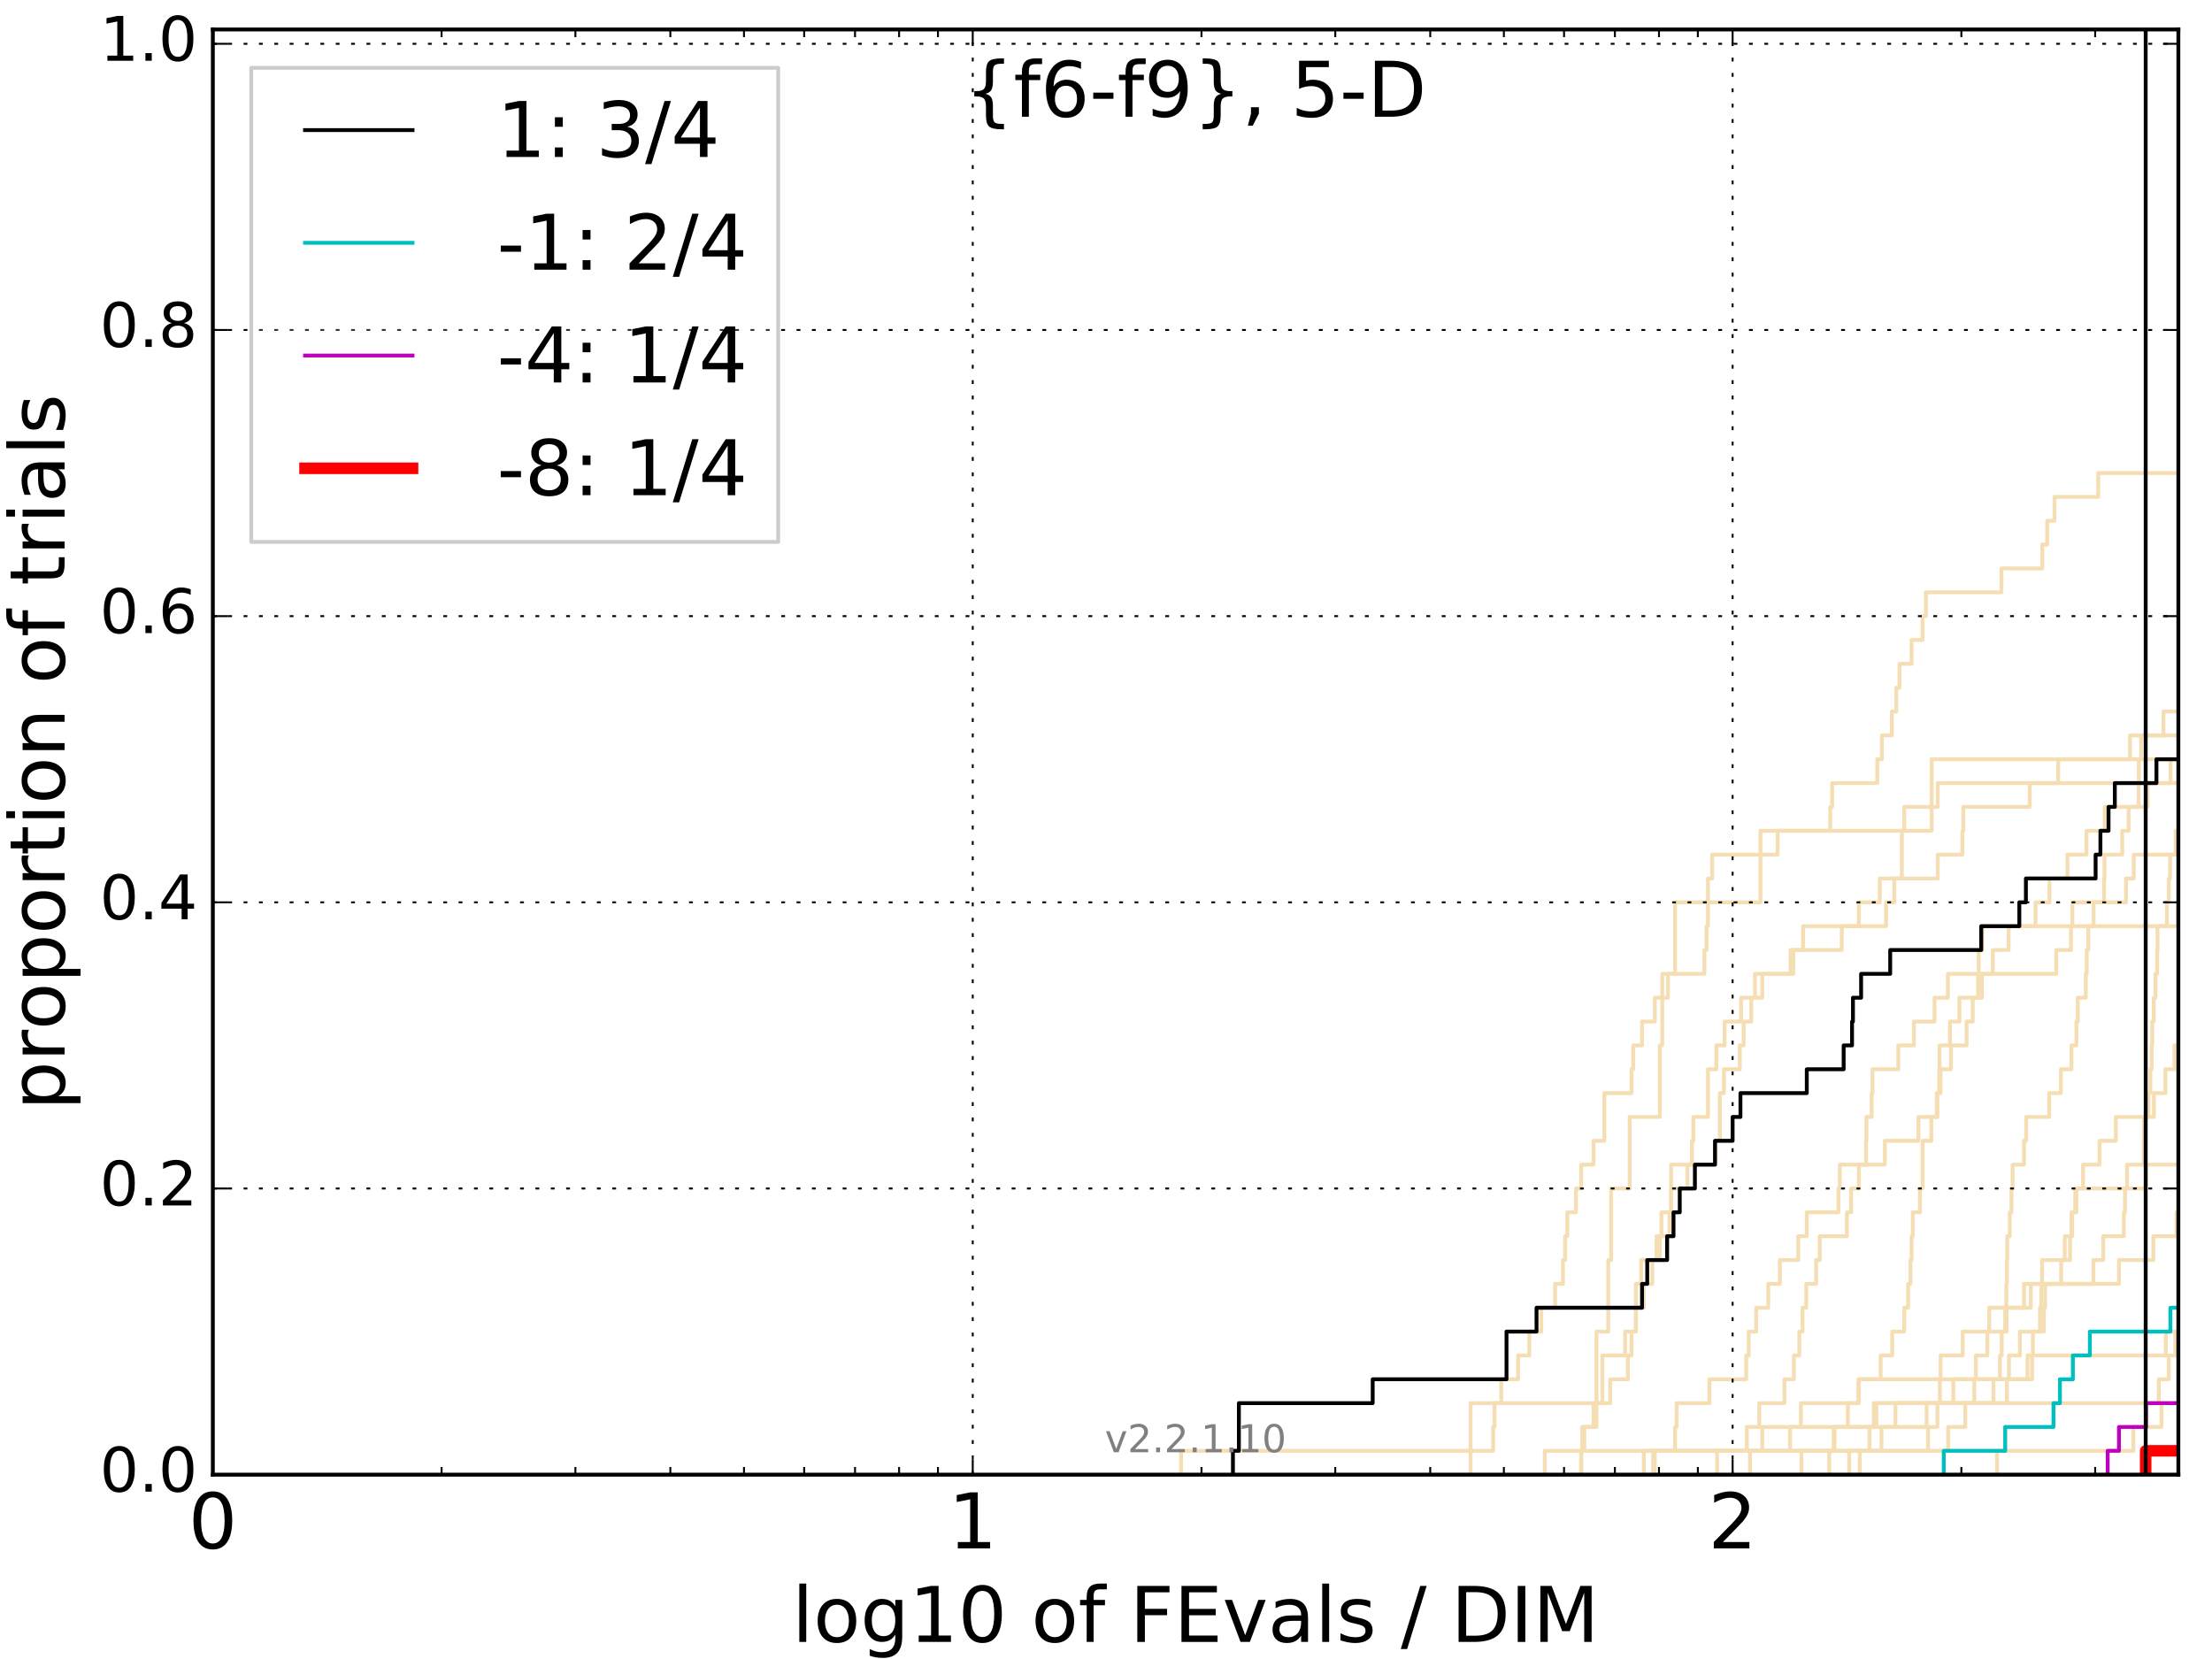 <?xml version="1.0" encoding="utf-8" standalone="no"?>
<!DOCTYPE svg PUBLIC "-//W3C//DTD SVG 1.1//EN"
  "http://www.w3.org/Graphics/SVG/1.1/DTD/svg11.dtd">
<!-- Created with matplotlib (http://matplotlib.org/) -->
<svg height="432pt" version="1.1" viewBox="0 0 576 432" width="576pt" xmlns="http://www.w3.org/2000/svg" xmlns:xlink="http://www.w3.org/1999/xlink">
 <defs>
  <style type="text/css">
*{stroke-linecap:butt;stroke-linejoin:round;stroke-miterlimit:100000;}
  </style>
 </defs>
 <g id="figure_1">
  <g id="patch_1">
   <path d="M 0 432 
L 576 432 
L 576 0 
L 0 0 
z
" style="fill:#ffffff;"/>
  </g>
  <g id="axes_1">
   <g id="patch_2">
    <path d="M 55.425 384 
L 567.24 384 
L 567.24 7.678 
L 55.425 7.678 
z
" style="fill:#ffffff;"/>
   </g>
   <g id="line2d_1">
    <path clip-path="url(#p760000f813)" d="M 476.321 384 
L 476.321 377.79 
L 477.72 377.79 
L 477.72 371.58 
L 481.183 371.58 
L 481.183 365.37 
L 483.926 365.37 
L 483.926 359.16 
L 489.714 359.16 
L 489.714 352.95 
L 492.734 352.95 
L 492.734 346.74 
L 495.855 346.74 
L 495.855 340.53 
L 496.871 340.53 
L 496.871 334.321 
L 497.475 334.321 
L 497.475 328.111 
L 497.775 328.111 
L 497.775 321.901 
L 498.074 321.901 
L 498.074 315.691 
L 499.946 315.691 
L 499.946 309.481 
L 500.625 309.481 
L 500.625 303.271 
L 500.625 303.271 
L 500.625 297.061 
L 502.914 297.061 
L 502.914 290.851 
L 504.5 290.851 
L 504.5 284.641 
L 504.96 284.641 
L 504.96 278.431 
L 505.052 278.431 
L 505.052 272.221 
L 507.763 272.221 
L 507.763 266.011 
L 510.219 266.011 
L 510.219 259.801 
L 515.092 259.801 
L 515.092 253.591 
L 535.436 253.591 
L 535.436 247.382 
L 539.282 247.382 
L 539.282 241.172 
L 539.651 241.172 
L 539.651 234.962 
L 553.614 234.962 
L 553.614 228.752 
L 555.625 228.752 
L 555.625 222.542 
L 577 222.542 
" style="fill:none;stroke:#f5deb3;stroke-linecap:square;"/>
   </g>
   <g id="line2d_2">
    <path clip-path="url(#p760000f813)" d="M 777.448 384 
" style="fill:none;stroke:#f5deb3;stroke-linecap:square;"/>
   </g>
   <g id="line2d_3">
    <path clip-path="url(#p760000f813)" d="M 307.546 384 
L 307.546 377.79 
L 388.81 377.79 
L 388.81 371.58 
L 389.164 371.58 
L 389.164 365.37 
L 390.915 365.37 
L 390.915 359.16 
L 395.305 359.16 
L 395.305 352.95 
L 398.218 352.95 
L 398.218 346.74 
L 401.344 346.74 
L 401.344 340.53 
L 404.95 340.53 
L 404.95 334.321 
L 406.986 334.321 
L 406.986 328.111 
L 407.559 328.111 
L 407.559 321.901 
L 408.128 321.901 
L 408.128 315.691 
L 410.367 315.691 
L 410.367 309.481 
L 411.738 309.481 
L 411.738 303.271 
L 414.941 303.271 
L 414.941 297.061 
L 417.775 297.061 
L 417.775 290.851 
L 417.775 290.851 
L 417.775 284.641 
L 424.829 284.641 
L 424.829 278.431 
L 425.295 278.431 
L 425.295 272.221 
L 427.587 272.221 
L 427.587 266.011 
L 430.914 266.011 
L 430.914 259.801 
L 434.326 259.801 
L 434.326 253.591 
L 443.818 253.591 
L 443.818 247.382 
L 444.378 247.382 
L 444.378 241.172 
L 444.749 241.172 
L 444.749 234.962 
L 444.749 234.962 
L 444.749 228.752 
L 445.853 228.752 
L 445.853 222.542 
L 462.881 222.542 
L 462.881 216.332 
L 476.577 216.332 
L 476.577 210.122 
L 477.087 210.122 
L 477.087 203.912 
L 488.832 203.912 
L 488.832 197.702 
L 490.043 197.702 
L 490.043 191.492 
L 492.628 191.492 
L 492.628 185.282 
L 493.787 185.282 
L 493.787 179.072 
L 494.62 179.072 
L 494.62 172.862 
L 497.775 172.862 
L 497.775 166.652 
L 500.625 166.652 
L 500.625 160.443 
L 501.491 160.443 
L 501.491 154.233 
L 521.163 154.233 
L 521.163 148.023 
L 531.816 148.023 
L 531.816 141.813 
L 533.084 141.813 
L 533.084 135.603 
L 534.984 135.603 
L 534.984 129.393 
L 546.378 129.393 
L 546.378 123.183 
L 577 123.183 
" style="fill:none;stroke:#f5deb3;stroke-linecap:square;"/>
   </g>
   <g id="line2d_4">
    <path clip-path="url(#p760000f813)" d="M 411.738 384 
L 411.738 377.79 
L 502.063 377.79 
L 502.063 371.58 
L 504.5 371.58 
L 504.5 365.37 
L 519.083 365.37 
L 519.083 359.16 
L 520.781 359.16 
L 520.781 352.95 
L 521.239 352.95 
L 521.239 346.74 
L 522.147 346.74 
L 522.147 340.53 
L 522.447 340.53 
L 522.447 334.321 
L 522.597 334.321 
L 522.597 328.111 
L 522.672 328.111 
L 522.672 321.901 
L 523.342 321.901 
L 523.342 315.691 
L 523.786 315.691 
L 523.786 309.481 
L 524.081 309.481 
L 524.081 303.271 
L 527.046 303.271 
L 527.046 297.061 
L 527.613 297.061 
L 527.613 290.851 
L 533.612 290.851 
L 533.612 284.641 
L 536.653 284.641 
L 536.653 278.431 
L 539.405 278.431 
L 539.405 272.221 
L 540.688 272.221 
L 540.688 266.011 
L 541.051 266.011 
L 541.051 259.801 
L 543.139 259.801 
L 543.139 253.591 
L 543.375 253.591 
L 543.375 247.382 
L 543.785 247.382 
L 543.785 241.172 
L 545.178 241.172 
L 545.178 234.962 
L 547.897 234.962 
L 547.897 228.752 
L 548.008 228.752 
L 548.008 222.542 
L 552.617 222.542 
L 552.617 216.332 
L 554.289 216.332 
L 554.289 210.122 
L 556.89 210.122 
L 556.89 203.912 
L 556.94 203.912 
L 556.94 197.702 
L 557.54 197.702 
L 557.54 191.492 
L 563.369 191.492 
L 563.369 185.282 
L 567.507 185.282 
L 567.507 179.072 
L 570 179.072 
L 570 172.862 
L 572.549 172.862 
L 572.549 166.652 
L 575.106 166.652 
L 575.106 160.443 
L 575.187 160.443 
L 575.187 154.233 
L 577 154.233 
" style="fill:none;stroke:#f5deb3;stroke-linecap:square;"/>
   </g>
   <g id="line2d_5">
    <path clip-path="url(#p760000f813)" d="M 520.013 384 
L 520.013 377.79 
L 555.523 377.79 
L 555.523 371.58 
L 562.856 371.58 
L 562.856 365.37 
L 572.172 365.37 
L 572.172 359.16 
L 576.477 359.16 
L 576.477 352.95 
L 577 352.95 
" style="fill:none;stroke:#f5deb3;stroke-linecap:square;"/>
   </g>
   <g id="line2d_6"/>
   <g id="line2d_7">
    <path clip-path="url(#p760000f813)" d="M 484.278 384 
L 484.278 377.79 
L 489.934 377.79 
L 489.934 371.58 
L 493.577 371.58 
L 493.577 365.37 
L 562.15 365.37 
L 562.15 359.16 
L 564.756 359.16 
L 564.756 352.95 
L 566.435 352.95 
L 566.435 346.74 
L 568.478 346.74 
L 568.478 340.53 
L 569.871 340.53 
L 569.871 334.321 
L 569.957 334.321 
L 569.957 328.111 
L 571.454 328.111 
L 571.454 321.901 
L 571.961 321.901 
L 571.961 315.691 
L 572.591 315.691 
L 572.591 309.481 
L 572.591 309.481 
L 572.591 303.271 
L 573.258 303.271 
L 573.258 297.061 
L 573.672 297.061 
L 573.672 290.851 
L 573.961 290.851 
L 573.961 284.641 
L 574.043 284.641 
L 574.043 278.431 
L 574.166 278.431 
L 574.166 272.221 
L 574.576 272.221 
L 574.576 266.011 
L 575.147 266.011 
L 575.147 259.801 
L 575.309 259.801 
L 575.309 253.591 
L 576.196 253.591 
L 576.196 247.382 
L 577 247.382 
" style="fill:none;stroke:#f5deb3;stroke-linecap:square;"/>
   </g>
   <g id="line2d_8">
    <path clip-path="url(#p760000f813)" d="M 757.962 384 
" style="fill:none;stroke:#f5deb3;stroke-linecap:square;"/>
   </g>
   <g id="line2d_9">
    <path clip-path="url(#p760000f813)" d="M 428.038 384 
L 428.038 377.79 
L 466.119 377.79 
L 466.119 371.58 
L 487.94 371.58 
L 487.94 365.37 
L 522.597 365.37 
L 522.597 359.16 
L 527.965 359.16 
L 527.965 352.95 
L 529.36 352.95 
L 529.36 346.74 
L 531.208 346.74 
L 531.208 340.53 
L 531.546 340.53 
L 531.546 334.321 
L 545.12 334.321 
L 545.12 328.111 
L 547.674 328.111 
L 547.674 321.901 
L 553.038 321.901 
L 553.038 315.691 
L 553.352 315.691 
L 553.352 309.481 
L 553.874 309.481 
L 553.874 303.271 
L 558.235 303.271 
L 558.235 297.061 
L 558.285 297.061 
L 558.285 290.851 
L 559.463 290.851 
L 559.463 284.641 
L 559.949 284.641 
L 559.949 278.431 
L 560.287 278.431 
L 560.287 272.221 
L 560.432 272.221 
L 560.432 266.011 
L 560.817 266.011 
L 560.817 259.801 
L 561.295 259.801 
L 561.295 253.591 
L 561.724 253.591 
L 561.724 247.382 
L 561.818 247.382 
L 561.818 241.172 
L 564.25 241.172 
L 564.25 234.962 
L 564.756 234.962 
L 564.756 228.752 
L 565.076 228.752 
L 565.076 222.542 
L 566.525 222.542 
L 566.525 216.332 
L 567.329 216.332 
L 567.329 210.122 
L 567.949 210.122 
L 567.949 203.912 
L 569.741 203.912 
L 569.741 197.702 
L 569.828 197.702 
L 569.828 191.492 
L 570.13 191.492 
L 570.13 185.282 
L 570.216 185.282 
L 570.216 179.072 
L 571.539 179.072 
L 571.539 172.862 
L 571.919 172.862 
L 571.919 166.652 
L 572.883 166.652 
L 572.883 160.443 
L 574.984 160.443 
L 574.984 154.233 
L 576.036 154.233 
L 576.036 148.023 
L 576.116 148.023 
L 576.116 141.813 
L 577 141.813 
" style="fill:none;stroke:#f5deb3;stroke-linecap:square;"/>
   </g>
   <g id="line2d_10">
    <path clip-path="url(#p760000f813)" d="M 703.31 384 
" style="fill:none;stroke:#f5deb3;stroke-linecap:square;"/>
   </g>
   <g id="line2d_11">
    <path clip-path="url(#p760000f813)" d="M 430.914 384 
L 430.914 377.79 
L 507.317 377.79 
L 507.317 371.58 
L 511.761 371.58 
L 511.761 365.37 
L 514.106 365.37 
L 514.106 359.16 
L 523.119 359.16 
L 523.119 352.95 
L 525.973 352.95 
L 525.973 346.74 
L 532.218 346.74 
L 532.218 340.53 
L 532.552 340.53 
L 532.552 334.321 
L 536.716 334.321 
L 536.716 328.111 
L 537.664 328.111 
L 537.664 321.901 
L 539.589 321.901 
L 539.589 315.691 
L 540.688 315.691 
L 540.688 309.481 
L 558.777 309.481 
L 558.777 303.271 
L 570.559 303.271 
L 570.559 297.061 
L 577 297.061 
" style="fill:none;stroke:#f5deb3;stroke-linecap:square;"/>
   </g>
   <g id="line2d_12">
    <path clip-path="url(#p760000f813)" d="M 402.26 384 
L 402.26 377.79 
L 412.55 377.79 
L 412.55 371.58 
L 415.723 371.58 
L 415.723 365.37 
L 417.267 365.37 
L 417.267 359.16 
L 417.267 359.16 
L 417.267 352.95 
L 423.179 352.95 
L 423.179 346.74 
L 425.989 346.74 
L 425.989 340.53 
L 425.989 340.53 
L 425.989 334.321 
L 427.36 334.321 
L 427.36 328.111 
L 431.348 328.111 
L 431.348 321.901 
L 432.637 321.901 
L 432.637 315.691 
L 435.158 315.691 
L 435.158 309.481 
L 435.158 309.481 
L 435.158 303.271 
L 446.762 303.271 
L 446.762 297.061 
L 447.841 297.061 
L 447.841 290.851 
L 447.841 290.851 
L 447.841 284.641 
L 448.907 284.641 
L 448.907 278.431 
L 453.04 278.431 
L 453.04 272.221 
L 454.044 272.221 
L 454.044 266.011 
L 456.015 266.011 
L 456.015 259.801 
L 458.891 259.801 
L 458.891 253.591 
L 466.981 253.591 
L 466.981 247.382 
L 469.517 247.382 
L 469.517 241.172 
L 484.044 241.172 
L 484.044 234.962 
L 489.495 234.962 
L 489.495 228.752 
L 495.24 228.752 
L 495.24 222.542 
L 495.24 222.542 
L 495.24 216.332 
L 495.855 216.332 
L 495.855 210.122 
L 504.592 210.122 
L 504.592 203.912 
L 568.697 203.912 
L 568.697 197.702 
L 577 197.702 
" style="fill:none;stroke:#f5deb3;stroke-linecap:square;"/>
   </g>
   <g id="line2d_13">
    <path clip-path="url(#p760000f813)" d="M 611.944 384 
" style="fill:none;stroke:#f5deb3;stroke-linecap:square;"/>
   </g>
   <g id="line2d_14">
    <path clip-path="url(#p760000f813)" d="M 469.1 384 
L 469.1 377.79 
L 477.468 377.79 
L 477.468 371.58 
L 501.682 371.58 
L 501.682 365.37 
L 508.648 365.37 
L 508.648 359.16 
L 514.519 359.16 
L 514.519 352.95 
L 517.509 352.95 
L 517.509 346.74 
L 522.522 346.74 
L 522.522 340.53 
L 528.805 340.53 
L 528.805 334.321 
L 531.748 334.321 
L 531.748 328.111 
L 539.035 328.111 
L 539.035 321.901 
L 539.405 321.901 
L 539.405 315.691 
L 540.384 315.691 
L 540.384 309.481 
L 542.429 309.481 
L 542.429 303.271 
L 546.718 303.271 
L 546.718 297.061 
L 550.964 297.061 
L 550.964 290.851 
L 560.865 290.851 
L 560.865 284.641 
L 563.88 284.641 
L 563.88 278.431 
L 566.21 278.431 
L 566.21 272.221 
L 574.249 272.221 
L 574.249 266.011 
L 577 266.011 
" style="fill:none;stroke:#f5deb3;stroke-linecap:square;"/>
   </g>
   <g id="line2d_15">
    <path clip-path="url(#p760000f813)" d="M 861.844 384 
" style="fill:none;stroke:#f5deb3;stroke-linecap:square;"/>
   </g>
   <g id="line2d_16">
    <path clip-path="url(#p760000f813)" d="M 752.229 384 
" style="fill:none;stroke:#f5deb3;stroke-linecap:square;"/>
   </g>
   <g id="line2d_17">
    <path clip-path="url(#p760000f813)" d="M 620.622 384 
" style="fill:none;stroke:#f5deb3;stroke-linecap:square;"/>
   </g>
   <g id="line2d_18">
    <path clip-path="url(#p760000f813)" d="M 411.738 384 
L 411.738 377.79 
L 412.009 377.79 
L 412.009 371.58 
L 414.941 371.58 
L 414.941 365.37 
L 419.283 365.37 
L 419.283 359.16 
L 423.89 359.16 
L 423.89 352.95 
L 424.829 352.95 
L 424.829 346.74 
L 425.989 346.74 
L 425.989 340.53 
L 428.038 340.53 
L 428.038 334.321 
L 430.258 334.321 
L 430.258 328.111 
L 432.209 328.111 
L 432.209 321.901 
L 434.743 321.901 
L 434.743 315.691 
L 435.158 315.691 
L 435.158 309.481 
L 439.4 309.481 
L 439.4 303.271 
L 440.575 303.271 
L 440.575 297.061 
L 440.963 297.061 
L 440.963 290.851 
L 444.749 290.851 
L 444.749 284.641 
L 444.749 284.641 
L 444.749 278.431 
L 446.943 278.431 
L 446.943 272.221 
L 449.083 272.221 
L 449.083 266.011 
L 453.376 266.011 
L 453.376 259.801 
L 456.985 259.801 
L 456.985 253.591 
L 466.263 253.591 
L 466.263 247.382 
L 479.593 247.382 
L 479.593 241.172 
L 491.129 241.172 
L 491.129 234.962 
L 493.262 234.962 
L 493.262 228.752 
L 504.592 228.752 
L 504.592 222.542 
L 510.993 222.542 
L 510.993 216.332 
L 511.25 216.332 
L 511.25 210.122 
L 528.526 210.122 
L 528.526 203.912 
L 535.951 203.912 
L 535.951 197.702 
L 554.651 197.702 
L 554.651 191.492 
L 577 191.492 
" style="fill:none;stroke:#f5deb3;stroke-linecap:square;"/>
   </g>
   <g id="line2d_19">
    <path clip-path="url(#p760000f813)" d="M 720.215 384 
" style="fill:none;stroke:#f5deb3;stroke-linecap:square;"/>
   </g>
   <g id="line2d_20">
    <path clip-path="url(#p760000f813)" d="M 447.124 384 
L 447.124 377.79 
L 454.871 377.79 
L 454.871 371.58 
L 458.102 371.58 
L 458.102 365.37 
L 464.663 365.37 
L 464.663 359.16 
L 467.124 359.16 
L 467.124 352.95 
L 468.54 352.95 
L 468.54 346.74 
L 469.378 346.74 
L 469.378 340.53 
L 470.346 340.53 
L 470.346 334.321 
L 472.92 334.321 
L 472.92 328.111 
L 473.849 328.111 
L 473.849 321.901 
L 480.94 321.901 
L 480.94 315.691 
L 482.027 315.691 
L 482.027 309.481 
L 484.044 309.481 
L 484.044 303.271 
L 485.899 303.271 
L 485.899 297.061 
L 486.014 297.061 
L 486.014 290.851 
L 487.378 290.851 
L 487.378 284.641 
L 487.603 284.641 
L 487.603 278.431 
L 494.309 278.431 
L 494.309 272.221 
L 498.373 272.221 
L 498.373 266.011 
L 503.757 266.011 
L 503.757 259.801 
L 507.228 259.801 
L 507.228 253.591 
L 515.256 253.591 
L 515.256 247.382 
L 516.148 247.382 
L 516.148 241.172 
L 530.049 241.172 
L 530.049 234.962 
L 533.678 234.962 
L 533.678 228.752 
L 538.352 228.752 
L 538.352 222.542 
L 543.316 222.542 
L 543.316 216.332 
L 548.064 216.332 
L 548.064 210.122 
L 559.219 210.122 
L 559.219 203.912 
L 565.213 203.912 
L 565.213 197.702 
L 577 197.702 
" style="fill:none;stroke:#f5deb3;stroke-linecap:square;"/>
   </g>
   <g id="line2d_21"/>
   <g id="line2d_22">
    <path clip-path="url(#p760000f813)" d="M 430.477 384 
L 430.477 377.79 
L 436.187 377.79 
L 436.187 371.58 
L 436.596 371.58 
L 436.596 365.37 
L 445.119 365.37 
L 445.119 359.16 
L 454.706 359.16 
L 454.706 352.95 
L 455.363 352.95 
L 455.363 346.74 
L 457.305 346.74 
L 457.305 340.53 
L 460.448 340.53 
L 460.448 334.321 
L 463.479 334.321 
L 463.479 328.111 
L 468.259 328.111 
L 468.259 321.901 
L 470.484 321.901 
L 470.484 315.691 
L 478.724 315.691 
L 478.724 309.481 
L 479.097 309.481 
L 479.097 303.271 
L 490.805 303.271 
L 490.805 297.061 
L 499.555 297.061 
L 499.555 290.851 
L 504.315 290.851 
L 504.315 284.641 
L 505.327 284.641 
L 505.327 278.431 
L 508.03 278.431 
L 508.03 272.221 
L 512.1 272.221 
L 512.1 266.011 
L 513.692 266.011 
L 513.692 259.801 
L 516.067 259.801 
L 516.067 253.591 
L 518.926 253.591 
L 518.926 247.382 
L 523.045 247.382 
L 523.045 241.172 
L 567.151 241.172 
L 567.151 234.962 
L 567.861 234.962 
L 567.861 228.752 
L 577 228.752 
" style="fill:none;stroke:#f5deb3;stroke-linecap:square;"/>
   </g>
   <g id="line2d_23">
    <path clip-path="url(#p760000f813)" d="M 660.001 384 
" style="fill:none;stroke:#f5deb3;stroke-linecap:square;"/>
   </g>
   <g id="line2d_24">
    <path clip-path="url(#p760000f813)" d="M 481.546 384 
L 481.546 377.79 
L 486.812 377.79 
L 486.812 371.58 
L 488.61 371.58 
L 488.61 365.37 
L 505.144 365.37 
L 505.144 359.16 
L 505.327 359.16 
L 505.327 352.95 
L 511.079 352.95 
L 511.079 346.74 
L 517.984 346.74 
L 517.984 340.53 
L 527.046 340.53 
L 527.046 334.321 
L 551.768 334.321 
L 551.768 328.111 
L 560.721 328.111 
L 560.721 321.901 
L 566.749 321.901 
L 566.749 315.691 
L 577 315.691 
" style="fill:none;stroke:#f5deb3;stroke-linecap:square;"/>
   </g>
   <g id="line2d_25">
    <path clip-path="url(#p760000f813)" d="M 803.833 384 
" style="fill:none;stroke:#f5deb3;stroke-linecap:square;"/>
   </g>
   <g id="line2d_26">
    <path clip-path="url(#p760000f813)" d="M 620.813 384 
" style="fill:none;stroke:#f5deb3;stroke-linecap:square;"/>
   </g>
   <g id="line2d_27"/>
   <g id="line2d_28">
    <path clip-path="url(#p760000f813)" d="M 455.69 384 
L 455.69 377.79 
L 458.891 377.79 
L 458.891 371.58 
L 468.96 371.58 
L 468.96 365.37 
L 484.044 365.37 
L 484.044 359.16 
L 529.152 359.16 
L 529.152 352.95 
L 563.973 352.95 
L 563.973 346.74 
L 574.043 346.74 
L 574.043 340.53 
L 576.477 340.53 
L 576.477 334.321 
L 576.875 334.321 
L 576.875 328.111 
L 577 328.111 
" style="fill:none;stroke:#f5deb3;stroke-linecap:square;"/>
   </g>
   <g id="line2d_29">
    <path clip-path="url(#p760000f813)" d="M 382.932 384 
L 382.932 377.79 
L 382.932 377.79 
L 382.932 371.58 
L 382.932 371.58 
L 382.932 365.37 
L 415.723 365.37 
L 415.723 359.16 
L 415.723 359.16 
L 415.723 352.95 
L 415.723 352.95 
L 415.723 346.74 
L 418.783 346.74 
L 418.783 340.53 
L 418.783 340.53 
L 418.783 334.321 
L 418.783 334.321 
L 418.783 328.111 
L 419.532 328.111 
L 419.532 321.901 
L 419.532 321.901 
L 419.532 315.691 
L 419.532 315.691 
L 419.532 309.481 
L 424.361 309.481 
L 424.361 303.271 
L 424.361 303.271 
L 424.361 297.061 
L 424.361 297.061 
L 424.361 290.851 
L 432.209 290.851 
L 432.209 284.641 
L 432.209 284.641 
L 432.209 278.431 
L 432.209 278.431 
L 432.209 272.221 
L 432.85 272.221 
L 432.85 266.011 
L 432.85 266.011 
L 432.85 259.801 
L 432.85 259.801 
L 432.85 253.591 
L 436.187 253.591 
L 436.187 247.382 
L 436.187 247.382 
L 436.187 241.172 
L 436.187 241.172 
L 436.187 234.962 
L 458.418 234.962 
L 458.418 228.752 
L 458.418 228.752 
L 458.418 222.542 
L 458.418 222.542 
L 458.418 216.332 
L 503.008 216.332 
L 503.008 210.122 
L 503.008 210.122 
L 503.008 203.912 
L 503.008 203.912 
L 503.008 197.702 
L 577 197.702 
" style="fill:none;stroke:#f5deb3;stroke-linecap:square;"/>
   </g>
   <g id="line2d_30">
    <path clip-path="url(#p760000f813)" d="M 650.661 384 
" style="fill:none;stroke:#f5deb3;stroke-linecap:square;"/>
   </g>
   <g id="line2d_31">
    <path clip-path="url(#p760000f813)" d="M 321.054 384 
L 321.054 377.79 
L 322.602 377.79 
L 322.602 371.58 
L 322.602 371.58 
L 322.602 365.37 
L 357.446 365.37 
L 357.446 359.16 
L 392.29 359.16 
L 392.29 352.95 
L 392.29 352.95 
L 392.29 346.74 
L 400.107 346.74 
L 400.107 340.53 
L 427.587 340.53 
L 427.587 334.321 
L 428.933 334.321 
L 428.933 328.111 
L 434.117 328.111 
L 434.117 321.901 
L 435.777 321.901 
L 435.777 315.691 
L 437.406 315.691 
L 437.406 309.481 
L 441.349 309.481 
L 441.349 303.271 
L 446.581 303.271 
L 446.581 297.061 
L 451.17 297.061 
L 451.17 290.851 
L 453.208 290.851 
L 453.208 284.641 
L 470.484 284.641 
L 470.484 278.431 
L 480.085 278.431 
L 480.085 272.221 
L 482.267 272.221 
L 482.267 266.011 
L 482.506 266.011 
L 482.506 259.801 
L 484.628 259.801 
L 484.628 253.591 
L 492.202 253.591 
L 492.202 247.382 
L 515.905 247.382 
L 515.905 241.172 
L 525.829 241.172 
L 525.829 234.962 
L 527.542 234.962 
L 527.542 228.752 
L 545.694 228.752 
L 545.694 222.542 
L 546.944 222.542 
L 546.944 216.332 
L 549.06 216.332 
L 549.06 210.122 
L 550.695 210.122 
L 550.695 203.912 
L 561.533 203.912 
L 561.533 197.702 
L 561.533 197.702 
L 561.533 197.702 
L 567.24 197.702 
" style="fill:none;stroke:#000000;stroke-linecap:square;"/>
   </g>
   <g id="line2d_32">
    <path clip-path="url(#p760000f813)" d="M -59504.256 756.596 
" style="fill:none;stroke:#000000;stroke-linecap:square;"/>
   </g>
   <g id="line2d_33">
    <path clip-path="url(#p760000f813)" d="M 506.147 384 
L 506.147 377.79 
L 522.147 377.79 
L 522.147 371.58 
L 534.724 371.58 
L 534.724 365.37 
L 536.398 365.37 
L 536.398 359.16 
L 539.773 359.16 
L 539.773 352.95 
L 544.194 352.95 
L 544.194 346.74 
L 565.167 346.74 
L 565.167 340.53 
L 565.167 340.53 
L 565.167 340.53 
L 567.24 340.53 
" style="fill:none;stroke:#00bfbf;stroke-linecap:square;"/>
   </g>
   <g id="line2d_34">
    <path clip-path="url(#p760000f813)" d="M -59504.256 756.596 
" style="fill:none;stroke:#00bfbf;stroke-linecap:square;"/>
   </g>
   <g id="line2d_35">
    <path clip-path="url(#p760000f813)" d="M 548.84 384 
L 548.84 377.79 
L 551.768 377.79 
L 551.768 371.58 
L 558.827 371.58 
L 558.827 365.37 
L 558.827 365.37 
L 558.827 365.37 
L 567.24 365.37 
" style="fill:none;stroke:#bf00bf;stroke-linecap:square;"/>
   </g>
   <g id="line2d_36">
    <path clip-path="url(#p760000f813)" d="M -59504.256 756.596 
" style="fill:none;stroke:#bf00bf;stroke-linecap:square;"/>
   </g>
   <g id="line2d_37">
    <path clip-path="url(#p760000f813)" d="M 558.728 384 
L 558.728 377.79 
L 558.728 377.79 
L 558.728 377.79 
L 567.24 377.79 
" style="fill:none;stroke:#ff0000;stroke-linecap:square;stroke-width:3.0;"/>
   </g>
   <g id="line2d_38">
    <path clip-path="url(#p760000f813)" d="M -59504.256 756.596 
" style="fill:none;stroke:#ff0000;stroke-linecap:square;stroke-width:3.0;"/>
   </g>
   <g id="line2d_39">
    <path clip-path="url(#p760000f813)" d="M 558.728 384 
L 558.728 7.678 
" style="fill:none;stroke:#000000;stroke-linecap:square;"/>
   </g>
   <g id="patch_3">
    <path d="M 55.425 7.678 
L 567.24 7.678 
" style="fill:none;stroke:#000000;stroke-linecap:square;stroke-linejoin:miter;"/>
   </g>
   <g id="patch_4">
    <path d="M 567.24 384 
L 567.24 7.678 
" style="fill:none;stroke:#000000;stroke-linecap:square;stroke-linejoin:miter;"/>
   </g>
   <g id="patch_5">
    <path d="M 55.425 384 
L 567.24 384 
" style="fill:none;stroke:#000000;stroke-linecap:square;stroke-linejoin:miter;"/>
   </g>
   <g id="patch_6">
    <path d="M 55.425 384 
L 55.425 7.678 
" style="fill:none;stroke:#000000;stroke-linecap:square;stroke-linejoin:miter;"/>
   </g>
   <g id="matplotlib.axis_1">
    <g id="xtick_1">
     <g id="line2d_40">
      <path clip-path="url(#p760000f813)" d="M 55.425 384 
L 55.425 7.678 
" style="fill:none;stroke:#000000;stroke-dasharray:1,3;stroke-dashoffset:0.0;stroke-width:0.5;"/>
     </g>
     <g id="line2d_41">
      <defs>
       <path d="M 0 0 
L 0 -4 
" id="m8c70301573" style="stroke:#000000;stroke-width:0.5;"/>
      </defs>
      <g>
       <use style="stroke:#000000;stroke-width:0.5;" x="55.425" xlink:href="#m8c70301573" y="384.0"/>
      </g>
     </g>
     <g id="line2d_42">
      <defs>
       <path d="M 0 0 
L 0 4 
" id="mc2fce808e1" style="stroke:#000000;stroke-width:0.5;"/>
      </defs>
      <g>
       <use style="stroke:#000000;stroke-width:0.5;" x="55.425" xlink:href="#mc2fce808e1" y="7.678"/>
      </g>
     </g>
     <g id="text_1">
      <!-- 0 -->
      <defs>
       <path d="M 31.781 66.406 
Q 24.172 66.406 20.328 58.906 
Q 16.5 51.422 16.5 36.375 
Q 16.5 21.391 20.328 13.891 
Q 24.172 6.391 31.781 6.391 
Q 39.453 6.391 43.281 13.891 
Q 47.125 21.391 47.125 36.375 
Q 47.125 51.422 43.281 58.906 
Q 39.453 66.406 31.781 66.406 
M 31.781 74.219 
Q 44.047 74.219 50.516 64.516 
Q 56.984 54.828 56.984 36.375 
Q 56.984 17.969 50.516 8.266 
Q 44.047 -1.422 31.781 -1.422 
Q 19.531 -1.422 13.062 8.266 
Q 6.594 17.969 6.594 36.375 
Q 6.594 54.828 13.062 64.516 
Q 19.531 74.219 31.781 74.219 
" id="BitstreamVeraSans-Roman-30"/>
      </defs>
      <g transform="translate(49.062 403.197)scale(0.2 -0.2)">
       <use xlink:href="#BitstreamVeraSans-Roman-30"/>
      </g>
     </g>
    </g>
    <g id="xtick_2">
     <g id="line2d_43">
      <path clip-path="url(#p760000f813)" d="M 253.298 384 
L 253.298 7.678 
" style="fill:none;stroke:#000000;stroke-dasharray:1,3;stroke-dashoffset:0.0;stroke-width:0.5;"/>
     </g>
     <g id="line2d_44">
      <g>
       <use style="stroke:#000000;stroke-width:0.5;" x="253.298" xlink:href="#m8c70301573" y="384.0"/>
      </g>
     </g>
     <g id="line2d_45">
      <g>
       <use style="stroke:#000000;stroke-width:0.5;" x="253.298" xlink:href="#mc2fce808e1" y="7.678"/>
      </g>
     </g>
     <g id="text_2">
      <!-- 1 -->
      <defs>
       <path d="M 12.406 8.297 
L 28.516 8.297 
L 28.516 63.922 
L 10.984 60.406 
L 10.984 69.391 
L 28.422 72.906 
L 38.281 72.906 
L 38.281 8.297 
L 54.391 8.297 
L 54.391 0 
L 12.406 0 
z
" id="BitstreamVeraSans-Roman-31"/>
      </defs>
      <g transform="translate(246.935 403.197)scale(0.2 -0.2)">
       <use xlink:href="#BitstreamVeraSans-Roman-31"/>
      </g>
     </g>
    </g>
    <g id="xtick_3">
     <g id="line2d_46">
      <path clip-path="url(#p760000f813)" d="M 451.17 384 
L 451.17 7.678 
" style="fill:none;stroke:#000000;stroke-dasharray:1,3;stroke-dashoffset:0.0;stroke-width:0.5;"/>
     </g>
     <g id="line2d_47">
      <g>
       <use style="stroke:#000000;stroke-width:0.5;" x="451.17" xlink:href="#m8c70301573" y="384.0"/>
      </g>
     </g>
     <g id="line2d_48">
      <g>
       <use style="stroke:#000000;stroke-width:0.5;" x="451.17" xlink:href="#mc2fce808e1" y="7.678"/>
      </g>
     </g>
     <g id="text_3">
      <!-- 2 -->
      <defs>
       <path d="M 19.188 8.297 
L 53.609 8.297 
L 53.609 0 
L 7.328 0 
L 7.328 8.297 
Q 12.938 14.109 22.625 23.891 
Q 32.328 33.688 34.812 36.531 
Q 39.547 41.844 41.422 45.531 
Q 43.312 49.219 43.312 52.781 
Q 43.312 58.594 39.234 62.25 
Q 35.156 65.922 28.609 65.922 
Q 23.969 65.922 18.812 64.312 
Q 13.672 62.703 7.812 59.422 
L 7.812 69.391 
Q 13.766 71.781 18.938 73 
Q 24.125 74.219 28.422 74.219 
Q 39.75 74.219 46.484 68.547 
Q 53.219 62.891 53.219 53.422 
Q 53.219 48.922 51.531 44.891 
Q 49.859 40.875 45.406 35.406 
Q 44.188 33.984 37.641 27.219 
Q 31.109 20.453 19.188 8.297 
" id="BitstreamVeraSans-Roman-32"/>
      </defs>
      <g transform="translate(444.808 403.197)scale(0.2 -0.2)">
       <use xlink:href="#BitstreamVeraSans-Roman-32"/>
      </g>
     </g>
    </g>
    <g id="xtick_4">
     <g id="line2d_49">
      <defs>
       <path d="M 0 0 
L 0 -2 
" id="mfb0f674e2c" style="stroke:#000000;stroke-width:0.5;"/>
      </defs>
      <g>
       <use style="stroke:#000000;stroke-width:0.5;" x="114.991" xlink:href="#mfb0f674e2c" y="384.0"/>
      </g>
     </g>
     <g id="line2d_50">
      <defs>
       <path d="M 0 0 
L 0 2 
" id="mca71827d40" style="stroke:#000000;stroke-width:0.5;"/>
      </defs>
      <g>
       <use style="stroke:#000000;stroke-width:0.5;" x="114.991" xlink:href="#mca71827d40" y="7.678"/>
      </g>
     </g>
    </g>
    <g id="xtick_5">
     <g id="line2d_51">
      <g>
       <use style="stroke:#000000;stroke-width:0.5;" x="149.834" xlink:href="#mfb0f674e2c" y="384.0"/>
      </g>
     </g>
     <g id="line2d_52">
      <g>
       <use style="stroke:#000000;stroke-width:0.5;" x="149.834" xlink:href="#mca71827d40" y="7.678"/>
      </g>
     </g>
    </g>
    <g id="xtick_6">
     <g id="line2d_53">
      <g>
       <use style="stroke:#000000;stroke-width:0.5;" x="174.556" xlink:href="#mfb0f674e2c" y="384.0"/>
      </g>
     </g>
     <g id="line2d_54">
      <g>
       <use style="stroke:#000000;stroke-width:0.5;" x="174.556" xlink:href="#mca71827d40" y="7.678"/>
      </g>
     </g>
    </g>
    <g id="xtick_7">
     <g id="line2d_55">
      <g>
       <use style="stroke:#000000;stroke-width:0.5;" x="193.732" xlink:href="#mfb0f674e2c" y="384.0"/>
      </g>
     </g>
     <g id="line2d_56">
      <g>
       <use style="stroke:#000000;stroke-width:0.5;" x="193.732" xlink:href="#mca71827d40" y="7.678"/>
      </g>
     </g>
    </g>
    <g id="xtick_8">
     <g id="line2d_57">
      <g>
       <use style="stroke:#000000;stroke-width:0.5;" x="209.4" xlink:href="#mfb0f674e2c" y="384.0"/>
      </g>
     </g>
     <g id="line2d_58">
      <g>
       <use style="stroke:#000000;stroke-width:0.5;" x="209.4" xlink:href="#mca71827d40" y="7.678"/>
      </g>
     </g>
    </g>
    <g id="xtick_9">
     <g id="line2d_59">
      <g>
       <use style="stroke:#000000;stroke-width:0.5;" x="222.647" xlink:href="#mfb0f674e2c" y="384.0"/>
      </g>
     </g>
     <g id="line2d_60">
      <g>
       <use style="stroke:#000000;stroke-width:0.5;" x="222.647" xlink:href="#mca71827d40" y="7.678"/>
      </g>
     </g>
    </g>
    <g id="xtick_10">
     <g id="line2d_61">
      <g>
       <use style="stroke:#000000;stroke-width:0.5;" x="234.122" xlink:href="#mfb0f674e2c" y="384.0"/>
      </g>
     </g>
     <g id="line2d_62">
      <g>
       <use style="stroke:#000000;stroke-width:0.5;" x="234.122" xlink:href="#mca71827d40" y="7.678"/>
      </g>
     </g>
    </g>
    <g id="xtick_11">
     <g id="line2d_63">
      <g>
       <use style="stroke:#000000;stroke-width:0.5;" x="244.244" xlink:href="#mfb0f674e2c" y="384.0"/>
      </g>
     </g>
     <g id="line2d_64">
      <g>
       <use style="stroke:#000000;stroke-width:0.5;" x="244.244" xlink:href="#mca71827d40" y="7.678"/>
      </g>
     </g>
    </g>
    <g id="xtick_12">
     <g id="line2d_65">
      <g>
       <use style="stroke:#000000;stroke-width:0.5;" x="312.863" xlink:href="#mfb0f674e2c" y="384.0"/>
      </g>
     </g>
     <g id="line2d_66">
      <g>
       <use style="stroke:#000000;stroke-width:0.5;" x="312.863" xlink:href="#mca71827d40" y="7.678"/>
      </g>
     </g>
    </g>
    <g id="xtick_13">
     <g id="line2d_67">
      <g>
       <use style="stroke:#000000;stroke-width:0.5;" x="347.707" xlink:href="#mfb0f674e2c" y="384.0"/>
      </g>
     </g>
     <g id="line2d_68">
      <g>
       <use style="stroke:#000000;stroke-width:0.5;" x="347.707" xlink:href="#mca71827d40" y="7.678"/>
      </g>
     </g>
    </g>
    <g id="xtick_14">
     <g id="line2d_69">
      <g>
       <use style="stroke:#000000;stroke-width:0.5;" x="372.429" xlink:href="#mfb0f674e2c" y="384.0"/>
      </g>
     </g>
     <g id="line2d_70">
      <g>
       <use style="stroke:#000000;stroke-width:0.5;" x="372.429" xlink:href="#mca71827d40" y="7.678"/>
      </g>
     </g>
    </g>
    <g id="xtick_15">
     <g id="line2d_71">
      <g>
       <use style="stroke:#000000;stroke-width:0.5;" x="391.605" xlink:href="#mfb0f674e2c" y="384.0"/>
      </g>
     </g>
     <g id="line2d_72">
      <g>
       <use style="stroke:#000000;stroke-width:0.5;" x="391.605" xlink:href="#mca71827d40" y="7.678"/>
      </g>
     </g>
    </g>
    <g id="xtick_16">
     <g id="line2d_73">
      <g>
       <use style="stroke:#000000;stroke-width:0.5;" x="407.273" xlink:href="#mfb0f674e2c" y="384.0"/>
      </g>
     </g>
     <g id="line2d_74">
      <g>
       <use style="stroke:#000000;stroke-width:0.5;" x="407.273" xlink:href="#mca71827d40" y="7.678"/>
      </g>
     </g>
    </g>
    <g id="xtick_17">
     <g id="line2d_75">
      <g>
       <use style="stroke:#000000;stroke-width:0.5;" x="420.52" xlink:href="#mfb0f674e2c" y="384.0"/>
      </g>
     </g>
     <g id="line2d_76">
      <g>
       <use style="stroke:#000000;stroke-width:0.5;" x="420.52" xlink:href="#mca71827d40" y="7.678"/>
      </g>
     </g>
    </g>
    <g id="xtick_18">
     <g id="line2d_77">
      <g>
       <use style="stroke:#000000;stroke-width:0.5;" x="431.995" xlink:href="#mfb0f674e2c" y="384.0"/>
      </g>
     </g>
     <g id="line2d_78">
      <g>
       <use style="stroke:#000000;stroke-width:0.5;" x="431.995" xlink:href="#mca71827d40" y="7.678"/>
      </g>
     </g>
    </g>
    <g id="xtick_19">
     <g id="line2d_79">
      <g>
       <use style="stroke:#000000;stroke-width:0.5;" x="442.116" xlink:href="#mfb0f674e2c" y="384.0"/>
      </g>
     </g>
     <g id="line2d_80">
      <g>
       <use style="stroke:#000000;stroke-width:0.5;" x="442.116" xlink:href="#mca71827d40" y="7.678"/>
      </g>
     </g>
    </g>
    <g id="xtick_20">
     <g id="line2d_81">
      <g>
       <use style="stroke:#000000;stroke-width:0.5;" x="510.736" xlink:href="#mfb0f674e2c" y="384.0"/>
      </g>
     </g>
     <g id="line2d_82">
      <g>
       <use style="stroke:#000000;stroke-width:0.5;" x="510.736" xlink:href="#mca71827d40" y="7.678"/>
      </g>
     </g>
    </g>
    <g id="xtick_21">
     <g id="line2d_83">
      <g>
       <use style="stroke:#000000;stroke-width:0.5;" x="545.58" xlink:href="#mfb0f674e2c" y="384.0"/>
      </g>
     </g>
     <g id="line2d_84">
      <g>
       <use style="stroke:#000000;stroke-width:0.5;" x="545.58" xlink:href="#mca71827d40" y="7.678"/>
      </g>
     </g>
    </g>
    <g id="text_4">
     <!-- log10 of FEvals / DIM -->
     <defs>
      <path id="BitstreamVeraSans-Roman-20"/>
      <path d="M 9.812 72.906 
L 24.516 72.906 
L 43.109 23.297 
L 61.812 72.906 
L 76.516 72.906 
L 76.516 0 
L 66.891 0 
L 66.891 64.016 
L 48.094 14.016 
L 38.188 14.016 
L 19.391 64.016 
L 19.391 0 
L 9.812 0 
z
" id="BitstreamVeraSans-Roman-4d"/>
      <path d="M 30.609 48.391 
Q 23.391 48.391 19.188 42.75 
Q 14.984 37.109 14.984 27.297 
Q 14.984 17.484 19.156 11.844 
Q 23.344 6.203 30.609 6.203 
Q 37.797 6.203 41.984 11.859 
Q 46.188 17.531 46.188 27.297 
Q 46.188 37.016 41.984 42.703 
Q 37.797 48.391 30.609 48.391 
M 30.609 56 
Q 42.328 56 49.016 48.375 
Q 55.719 40.766 55.719 27.297 
Q 55.719 13.875 49.016 6.219 
Q 42.328 -1.422 30.609 -1.422 
Q 18.844 -1.422 12.172 6.219 
Q 5.516 13.875 5.516 27.297 
Q 5.516 40.766 12.172 48.375 
Q 18.844 56 30.609 56 
" id="BitstreamVeraSans-Roman-6f"/>
      <path d="M 9.422 75.984 
L 18.406 75.984 
L 18.406 0 
L 9.422 0 
z
" id="BitstreamVeraSans-Roman-6c"/>
      <path d="M 9.812 72.906 
L 51.703 72.906 
L 51.703 64.594 
L 19.672 64.594 
L 19.672 43.109 
L 48.578 43.109 
L 48.578 34.812 
L 19.672 34.812 
L 19.672 0 
L 9.812 0 
z
" id="BitstreamVeraSans-Roman-46"/>
      <path d="M 9.812 72.906 
L 55.906 72.906 
L 55.906 64.594 
L 19.672 64.594 
L 19.672 43.016 
L 54.391 43.016 
L 54.391 34.719 
L 19.672 34.719 
L 19.672 8.297 
L 56.781 8.297 
L 56.781 0 
L 9.812 0 
z
" id="BitstreamVeraSans-Roman-45"/>
      <path d="M 19.672 64.797 
L 19.672 8.109 
L 31.594 8.109 
Q 46.688 8.109 53.688 14.938 
Q 60.688 21.781 60.688 36.531 
Q 60.688 51.172 53.688 57.984 
Q 46.688 64.797 31.594 64.797 
z
M 9.812 72.906 
L 30.078 72.906 
Q 51.266 72.906 61.172 64.094 
Q 71.094 55.281 71.094 36.531 
Q 71.094 17.672 61.125 8.828 
Q 51.172 0 30.078 0 
L 9.812 0 
z
" id="BitstreamVeraSans-Roman-44"/>
      <path d="M 25.391 72.906 
L 33.688 72.906 
L 8.297 -9.281 
L 0 -9.281 
z
" id="BitstreamVeraSans-Roman-2f"/>
      <path d="M 2.984 54.688 
L 12.5 54.688 
L 29.594 8.797 
L 46.688 54.688 
L 56.203 54.688 
L 35.688 0 
L 23.484 0 
z
" id="BitstreamVeraSans-Roman-76"/>
      <path d="M 45.406 27.984 
Q 45.406 37.75 41.375 43.109 
Q 37.359 48.484 30.078 48.484 
Q 22.859 48.484 18.828 43.109 
Q 14.797 37.75 14.797 27.984 
Q 14.797 18.266 18.828 12.891 
Q 22.859 7.516 30.078 7.516 
Q 37.359 7.516 41.375 12.891 
Q 45.406 18.266 45.406 27.984 
M 54.391 6.781 
Q 54.391 -7.172 48.188 -13.984 
Q 42 -20.797 29.203 -20.797 
Q 24.469 -20.797 20.266 -20.094 
Q 16.062 -19.391 12.109 -17.922 
L 12.109 -9.188 
Q 16.062 -11.328 19.922 -12.344 
Q 23.781 -13.375 27.781 -13.375 
Q 36.625 -13.375 41.016 -8.766 
Q 45.406 -4.156 45.406 5.172 
L 45.406 9.625 
Q 42.625 4.781 38.281 2.391 
Q 33.938 0 27.875 0 
Q 17.828 0 11.672 7.656 
Q 5.516 15.328 5.516 27.984 
Q 5.516 40.672 11.672 48.328 
Q 17.828 56 27.875 56 
Q 33.938 56 38.281 53.609 
Q 42.625 51.219 45.406 46.391 
L 45.406 54.688 
L 54.391 54.688 
z
" id="BitstreamVeraSans-Roman-67"/>
      <path d="M 37.109 75.984 
L 37.109 68.5 
L 28.516 68.5 
Q 23.688 68.5 21.797 66.547 
Q 19.922 64.594 19.922 59.516 
L 19.922 54.688 
L 34.719 54.688 
L 34.719 47.703 
L 19.922 47.703 
L 19.922 0 
L 10.891 0 
L 10.891 47.703 
L 2.297 47.703 
L 2.297 54.688 
L 10.891 54.688 
L 10.891 58.5 
Q 10.891 67.625 15.141 71.797 
Q 19.391 75.984 28.609 75.984 
z
" id="BitstreamVeraSans-Roman-66"/>
      <path d="M 34.281 27.484 
Q 23.391 27.484 19.188 25 
Q 14.984 22.516 14.984 16.5 
Q 14.984 11.719 18.141 8.906 
Q 21.297 6.109 26.703 6.109 
Q 34.188 6.109 38.703 11.406 
Q 43.219 16.703 43.219 25.484 
L 43.219 27.484 
z
M 52.203 31.203 
L 52.203 0 
L 43.219 0 
L 43.219 8.297 
Q 40.141 3.328 35.547 0.953 
Q 30.953 -1.422 24.312 -1.422 
Q 15.922 -1.422 10.953 3.297 
Q 6 8.016 6 15.922 
Q 6 25.141 12.172 29.828 
Q 18.359 34.516 30.609 34.516 
L 43.219 34.516 
L 43.219 35.406 
Q 43.219 41.609 39.141 45 
Q 35.062 48.391 27.688 48.391 
Q 23 48.391 18.547 47.266 
Q 14.109 46.141 10.016 43.891 
L 10.016 52.203 
Q 14.938 54.109 19.578 55.047 
Q 24.219 56 28.609 56 
Q 40.484 56 46.344 49.844 
Q 52.203 43.703 52.203 31.203 
" id="BitstreamVeraSans-Roman-61"/>
      <path d="M 44.281 53.078 
L 44.281 44.578 
Q 40.484 46.531 36.375 47.5 
Q 32.281 48.484 27.875 48.484 
Q 21.188 48.484 17.844 46.438 
Q 14.5 44.391 14.5 40.281 
Q 14.5 37.156 16.891 35.375 
Q 19.281 33.594 26.516 31.984 
L 29.594 31.297 
Q 39.156 29.25 43.188 25.516 
Q 47.219 21.781 47.219 15.094 
Q 47.219 7.469 41.188 3.016 
Q 35.156 -1.422 24.609 -1.422 
Q 20.219 -1.422 15.453 -0.562 
Q 10.688 0.297 5.422 2 
L 5.422 11.281 
Q 10.406 8.688 15.234 7.391 
Q 20.062 6.109 24.812 6.109 
Q 31.156 6.109 34.562 8.281 
Q 37.984 10.453 37.984 14.406 
Q 37.984 18.062 35.516 20.016 
Q 33.062 21.969 24.703 23.781 
L 21.578 24.516 
Q 13.234 26.266 9.516 29.906 
Q 5.812 33.547 5.812 39.891 
Q 5.812 47.609 11.281 51.797 
Q 16.75 56 26.812 56 
Q 31.781 56 36.172 55.266 
Q 40.578 54.547 44.281 53.078 
" id="BitstreamVeraSans-Roman-73"/>
      <path d="M 9.812 72.906 
L 19.672 72.906 
L 19.672 0 
L 9.812 0 
z
" id="BitstreamVeraSans-Roman-49"/>
     </defs>
     <g transform="translate(206.259 427.553)scale(0.2 -0.2)">
      <use xlink:href="#BitstreamVeraSans-Roman-6c"/>
      <use x="27.783" xlink:href="#BitstreamVeraSans-Roman-6f"/>
      <use x="88.965" xlink:href="#BitstreamVeraSans-Roman-67"/>
      <use x="152.441" xlink:href="#BitstreamVeraSans-Roman-31"/>
      <use x="216.064" xlink:href="#BitstreamVeraSans-Roman-30"/>
      <use x="279.688" xlink:href="#BitstreamVeraSans-Roman-20"/>
      <use x="311.475" xlink:href="#BitstreamVeraSans-Roman-6f"/>
      <use x="372.656" xlink:href="#BitstreamVeraSans-Roman-66"/>
      <use x="407.861" xlink:href="#BitstreamVeraSans-Roman-20"/>
      <use x="439.648" xlink:href="#BitstreamVeraSans-Roman-46"/>
      <use x="497.168" xlink:href="#BitstreamVeraSans-Roman-45"/>
      <use x="560.352" xlink:href="#BitstreamVeraSans-Roman-76"/>
      <use x="619.531" xlink:href="#BitstreamVeraSans-Roman-61"/>
      <use x="680.811" xlink:href="#BitstreamVeraSans-Roman-6c"/>
      <use x="708.594" xlink:href="#BitstreamVeraSans-Roman-73"/>
      <use x="760.693" xlink:href="#BitstreamVeraSans-Roman-20"/>
      <use x="792.48" xlink:href="#BitstreamVeraSans-Roman-2f"/>
      <use x="826.172" xlink:href="#BitstreamVeraSans-Roman-20"/>
      <use x="857.959" xlink:href="#BitstreamVeraSans-Roman-44"/>
      <use x="934.961" xlink:href="#BitstreamVeraSans-Roman-49"/>
      <use x="964.453" xlink:href="#BitstreamVeraSans-Roman-4d"/>
     </g>
    </g>
   </g>
   <g id="matplotlib.axis_2">
    <g id="ytick_1">
     <g id="line2d_85">
      <path clip-path="url(#p760000f813)" d="M 55.425 384 
L 567.24 384 
" style="fill:none;stroke:#000000;stroke-dasharray:1,3;stroke-dashoffset:0.0;stroke-width:0.5;"/>
     </g>
     <g id="line2d_86">
      <defs>
       <path d="M 0 0 
L 4 0 
" id="m888ff2cf25" style="stroke:#000000;stroke-width:0.5;"/>
      </defs>
      <g>
       <use style="stroke:#000000;stroke-width:0.5;" x="55.425" xlink:href="#m888ff2cf25" y="384.0"/>
      </g>
     </g>
     <g id="line2d_87">
      <defs>
       <path d="M 0 0 
L -4 0 
" id="m4895188151" style="stroke:#000000;stroke-width:0.5;"/>
      </defs>
      <g>
       <use style="stroke:#000000;stroke-width:0.5;" x="567.24" xlink:href="#m4895188151" y="384.0"/>
      </g>
     </g>
     <g id="text_5">
      <!-- 0.0 -->
      <defs>
       <path d="M 10.688 12.406 
L 21 12.406 
L 21 0 
L 10.688 0 
z
" id="BitstreamVeraSans-Roman-2e"/>
      </defs>
      <g transform="translate(25.98 388.415)scale(0.16 -0.16)">
       <use xlink:href="#BitstreamVeraSans-Roman-30"/>
       <use x="63.623" xlink:href="#BitstreamVeraSans-Roman-2e"/>
       <use x="95.41" xlink:href="#BitstreamVeraSans-Roman-30"/>
      </g>
     </g>
    </g>
    <g id="ytick_2">
     <g id="line2d_88">
      <path clip-path="url(#p760000f813)" d="M 55.425 309.481 
L 567.24 309.481 
" style="fill:none;stroke:#000000;stroke-dasharray:1,3;stroke-dashoffset:0.0;stroke-width:0.5;"/>
     </g>
     <g id="line2d_89">
      <g>
       <use style="stroke:#000000;stroke-width:0.5;" x="55.425" xlink:href="#m888ff2cf25" y="309.481"/>
      </g>
     </g>
     <g id="line2d_90">
      <g>
       <use style="stroke:#000000;stroke-width:0.5;" x="567.24" xlink:href="#m4895188151" y="309.481"/>
      </g>
     </g>
     <g id="text_6">
      <!-- 0.2 -->
      <g transform="translate(25.98 313.896)scale(0.16 -0.16)">
       <use xlink:href="#BitstreamVeraSans-Roman-30"/>
       <use x="63.623" xlink:href="#BitstreamVeraSans-Roman-2e"/>
       <use x="95.41" xlink:href="#BitstreamVeraSans-Roman-32"/>
      </g>
     </g>
    </g>
    <g id="ytick_3">
     <g id="line2d_91">
      <path clip-path="url(#p760000f813)" d="M 55.425 234.962 
L 567.24 234.962 
" style="fill:none;stroke:#000000;stroke-dasharray:1,3;stroke-dashoffset:0.0;stroke-width:0.5;"/>
     </g>
     <g id="line2d_92">
      <g>
       <use style="stroke:#000000;stroke-width:0.5;" x="55.425" xlink:href="#m888ff2cf25" y="234.962"/>
      </g>
     </g>
     <g id="line2d_93">
      <g>
       <use style="stroke:#000000;stroke-width:0.5;" x="567.24" xlink:href="#m4895188151" y="234.962"/>
      </g>
     </g>
     <g id="text_7">
      <!-- 0.4 -->
      <defs>
       <path d="M 37.797 64.312 
L 12.891 25.391 
L 37.797 25.391 
z
M 35.203 72.906 
L 47.609 72.906 
L 47.609 25.391 
L 58.016 25.391 
L 58.016 17.188 
L 47.609 17.188 
L 47.609 0 
L 37.797 0 
L 37.797 17.188 
L 4.891 17.188 
L 4.891 26.703 
z
" id="BitstreamVeraSans-Roman-34"/>
      </defs>
      <g transform="translate(25.98 239.377)scale(0.16 -0.16)">
       <use xlink:href="#BitstreamVeraSans-Roman-30"/>
       <use x="63.623" xlink:href="#BitstreamVeraSans-Roman-2e"/>
       <use x="95.41" xlink:href="#BitstreamVeraSans-Roman-34"/>
      </g>
     </g>
    </g>
    <g id="ytick_4">
     <g id="line2d_94">
      <path clip-path="url(#p760000f813)" d="M 55.425 160.443 
L 567.24 160.443 
" style="fill:none;stroke:#000000;stroke-dasharray:1,3;stroke-dashoffset:0.0;stroke-width:0.5;"/>
     </g>
     <g id="line2d_95">
      <g>
       <use style="stroke:#000000;stroke-width:0.5;" x="55.425" xlink:href="#m888ff2cf25" y="160.443"/>
      </g>
     </g>
     <g id="line2d_96">
      <g>
       <use style="stroke:#000000;stroke-width:0.5;" x="567.24" xlink:href="#m4895188151" y="160.443"/>
      </g>
     </g>
     <g id="text_8">
      <!-- 0.6 -->
      <defs>
       <path d="M 33.016 40.375 
Q 26.375 40.375 22.484 35.828 
Q 18.609 31.297 18.609 23.391 
Q 18.609 15.531 22.484 10.953 
Q 26.375 6.391 33.016 6.391 
Q 39.656 6.391 43.531 10.953 
Q 47.406 15.531 47.406 23.391 
Q 47.406 31.297 43.531 35.828 
Q 39.656 40.375 33.016 40.375 
M 52.594 71.297 
L 52.594 62.312 
Q 48.875 64.062 45.094 64.984 
Q 41.312 65.922 37.594 65.922 
Q 27.828 65.922 22.672 59.328 
Q 17.531 52.734 16.797 39.406 
Q 19.672 43.656 24.016 45.922 
Q 28.375 48.188 33.594 48.188 
Q 44.578 48.188 50.953 41.516 
Q 57.328 34.859 57.328 23.391 
Q 57.328 12.156 50.688 5.359 
Q 44.047 -1.422 33.016 -1.422 
Q 20.359 -1.422 13.672 8.266 
Q 6.984 17.969 6.984 36.375 
Q 6.984 53.656 15.188 63.938 
Q 23.391 74.219 37.203 74.219 
Q 40.922 74.219 44.703 73.484 
Q 48.484 72.75 52.594 71.297 
" id="BitstreamVeraSans-Roman-36"/>
      </defs>
      <g transform="translate(25.98 164.858)scale(0.16 -0.16)">
       <use xlink:href="#BitstreamVeraSans-Roman-30"/>
       <use x="63.623" xlink:href="#BitstreamVeraSans-Roman-2e"/>
       <use x="95.41" xlink:href="#BitstreamVeraSans-Roman-36"/>
      </g>
     </g>
    </g>
    <g id="ytick_5">
     <g id="line2d_97">
      <path clip-path="url(#p760000f813)" d="M 55.425 85.923 
L 567.24 85.923 
" style="fill:none;stroke:#000000;stroke-dasharray:1,3;stroke-dashoffset:0.0;stroke-width:0.5;"/>
     </g>
     <g id="line2d_98">
      <g>
       <use style="stroke:#000000;stroke-width:0.5;" x="55.425" xlink:href="#m888ff2cf25" y="85.923"/>
      </g>
     </g>
     <g id="line2d_99">
      <g>
       <use style="stroke:#000000;stroke-width:0.5;" x="567.24" xlink:href="#m4895188151" y="85.923"/>
      </g>
     </g>
     <g id="text_9">
      <!-- 0.8 -->
      <defs>
       <path d="M 31.781 34.625 
Q 24.75 34.625 20.719 30.859 
Q 16.703 27.094 16.703 20.516 
Q 16.703 13.922 20.719 10.156 
Q 24.75 6.391 31.781 6.391 
Q 38.812 6.391 42.859 10.172 
Q 46.922 13.969 46.922 20.516 
Q 46.922 27.094 42.891 30.859 
Q 38.875 34.625 31.781 34.625 
M 21.922 38.812 
Q 15.578 40.375 12.031 44.719 
Q 8.5 49.078 8.5 55.328 
Q 8.5 64.062 14.719 69.141 
Q 20.953 74.219 31.781 74.219 
Q 42.672 74.219 48.875 69.141 
Q 55.078 64.062 55.078 55.328 
Q 55.078 49.078 51.531 44.719 
Q 48 40.375 41.703 38.812 
Q 48.828 37.156 52.797 32.312 
Q 56.781 27.484 56.781 20.516 
Q 56.781 9.906 50.312 4.234 
Q 43.844 -1.422 31.781 -1.422 
Q 19.734 -1.422 13.25 4.234 
Q 6.781 9.906 6.781 20.516 
Q 6.781 27.484 10.781 32.312 
Q 14.797 37.156 21.922 38.812 
M 18.312 54.391 
Q 18.312 48.734 21.844 45.562 
Q 25.391 42.391 31.781 42.391 
Q 38.141 42.391 41.719 45.562 
Q 45.312 48.734 45.312 54.391 
Q 45.312 60.062 41.719 63.234 
Q 38.141 66.406 31.781 66.406 
Q 25.391 66.406 21.844 63.234 
Q 18.312 60.062 18.312 54.391 
" id="BitstreamVeraSans-Roman-38"/>
      </defs>
      <g transform="translate(25.98 90.338)scale(0.16 -0.16)">
       <use xlink:href="#BitstreamVeraSans-Roman-30"/>
       <use x="63.623" xlink:href="#BitstreamVeraSans-Roman-2e"/>
       <use x="95.41" xlink:href="#BitstreamVeraSans-Roman-38"/>
      </g>
     </g>
    </g>
    <g id="ytick_6">
     <g id="line2d_100">
      <path clip-path="url(#p760000f813)" d="M 55.425 11.404 
L 567.24 11.404 
" style="fill:none;stroke:#000000;stroke-dasharray:1,3;stroke-dashoffset:0.0;stroke-width:0.5;"/>
     </g>
     <g id="line2d_101">
      <g>
       <use style="stroke:#000000;stroke-width:0.5;" x="55.425" xlink:href="#m888ff2cf25" y="11.404"/>
      </g>
     </g>
     <g id="line2d_102">
      <g>
       <use style="stroke:#000000;stroke-width:0.5;" x="567.24" xlink:href="#m4895188151" y="11.404"/>
      </g>
     </g>
     <g id="text_10">
      <!-- 1.0 -->
      <g transform="translate(25.98 15.819)scale(0.16 -0.16)">
       <use xlink:href="#BitstreamVeraSans-Roman-31"/>
       <use x="63.623" xlink:href="#BitstreamVeraSans-Roman-2e"/>
       <use x="95.41" xlink:href="#BitstreamVeraSans-Roman-30"/>
      </g>
     </g>
    </g>
    <g id="text_11">
     <!-- proportion of trials -->
     <defs>
      <path d="M 54.891 33.016 
L 54.891 0 
L 45.906 0 
L 45.906 32.719 
Q 45.906 40.484 42.875 44.328 
Q 39.844 48.188 33.797 48.188 
Q 26.516 48.188 22.312 43.547 
Q 18.109 38.922 18.109 30.906 
L 18.109 0 
L 9.078 0 
L 9.078 54.688 
L 18.109 54.688 
L 18.109 46.188 
Q 21.344 51.125 25.703 53.562 
Q 30.078 56 35.797 56 
Q 45.219 56 50.047 50.172 
Q 54.891 44.344 54.891 33.016 
" id="BitstreamVeraSans-Roman-6e"/>
      <path d="M 9.422 54.688 
L 18.406 54.688 
L 18.406 0 
L 9.422 0 
z
M 9.422 75.984 
L 18.406 75.984 
L 18.406 64.594 
L 9.422 64.594 
z
" id="BitstreamVeraSans-Roman-69"/>
      <path d="M 18.312 70.219 
L 18.312 54.688 
L 36.812 54.688 
L 36.812 47.703 
L 18.312 47.703 
L 18.312 18.016 
Q 18.312 11.328 20.141 9.422 
Q 21.969 7.516 27.594 7.516 
L 36.812 7.516 
L 36.812 0 
L 27.594 0 
Q 17.188 0 13.234 3.875 
Q 9.281 7.766 9.281 18.016 
L 9.281 47.703 
L 2.688 47.703 
L 2.688 54.688 
L 9.281 54.688 
L 9.281 70.219 
z
" id="BitstreamVeraSans-Roman-74"/>
      <path d="M 41.109 46.297 
Q 39.594 47.172 37.812 47.578 
Q 36.031 48 33.891 48 
Q 26.266 48 22.188 43.047 
Q 18.109 38.094 18.109 28.812 
L 18.109 0 
L 9.078 0 
L 9.078 54.688 
L 18.109 54.688 
L 18.109 46.188 
Q 20.953 51.172 25.484 53.578 
Q 30.031 56 36.531 56 
Q 37.453 56 38.578 55.875 
Q 39.703 55.766 41.062 55.516 
z
" id="BitstreamVeraSans-Roman-72"/>
      <path d="M 18.109 8.203 
L 18.109 -20.797 
L 9.078 -20.797 
L 9.078 54.688 
L 18.109 54.688 
L 18.109 46.391 
Q 20.953 51.266 25.266 53.625 
Q 29.594 56 35.594 56 
Q 45.562 56 51.781 48.094 
Q 58.016 40.188 58.016 27.297 
Q 58.016 14.406 51.781 6.484 
Q 45.562 -1.422 35.594 -1.422 
Q 29.594 -1.422 25.266 0.953 
Q 20.953 3.328 18.109 8.203 
M 48.688 27.297 
Q 48.688 37.203 44.609 42.844 
Q 40.531 48.484 33.406 48.484 
Q 26.266 48.484 22.188 42.844 
Q 18.109 37.203 18.109 27.297 
Q 18.109 17.391 22.188 11.75 
Q 26.266 6.109 33.406 6.109 
Q 40.531 6.109 44.609 11.75 
Q 48.688 17.391 48.688 27.297 
" id="BitstreamVeraSans-Roman-70"/>
     </defs>
     <g transform="translate(16.821 289.067)rotate(-90.0)scale(0.2 -0.2)">
      <use xlink:href="#BitstreamVeraSans-Roman-70"/>
      <use x="63.477" xlink:href="#BitstreamVeraSans-Roman-72"/>
      <use x="104.559" xlink:href="#BitstreamVeraSans-Roman-6f"/>
      <use x="165.74" xlink:href="#BitstreamVeraSans-Roman-70"/>
      <use x="229.217" xlink:href="#BitstreamVeraSans-Roman-6f"/>
      <use x="290.398" xlink:href="#BitstreamVeraSans-Roman-72"/>
      <use x="331.512" xlink:href="#BitstreamVeraSans-Roman-74"/>
      <use x="370.721" xlink:href="#BitstreamVeraSans-Roman-69"/>
      <use x="398.504" xlink:href="#BitstreamVeraSans-Roman-6f"/>
      <use x="459.686" xlink:href="#BitstreamVeraSans-Roman-6e"/>
      <use x="523.064" xlink:href="#BitstreamVeraSans-Roman-20"/>
      <use x="554.852" xlink:href="#BitstreamVeraSans-Roman-6f"/>
      <use x="616.033" xlink:href="#BitstreamVeraSans-Roman-66"/>
      <use x="651.238" xlink:href="#BitstreamVeraSans-Roman-20"/>
      <use x="683.025" xlink:href="#BitstreamVeraSans-Roman-74"/>
      <use x="722.234" xlink:href="#BitstreamVeraSans-Roman-72"/>
      <use x="763.348" xlink:href="#BitstreamVeraSans-Roman-69"/>
      <use x="791.131" xlink:href="#BitstreamVeraSans-Roman-61"/>
      <use x="852.41" xlink:href="#BitstreamVeraSans-Roman-6c"/>
      <use x="880.193" xlink:href="#BitstreamVeraSans-Roman-73"/>
     </g>
    </g>
   </g>
   <g id="text_12">
    <!-- {f6-f9}, 5-D -->
    <defs>
     <path d="M 10.797 72.906 
L 49.516 72.906 
L 49.516 64.594 
L 19.828 64.594 
L 19.828 46.734 
Q 21.969 47.469 24.109 47.828 
Q 26.266 48.188 28.422 48.188 
Q 40.625 48.188 47.75 41.5 
Q 54.891 34.812 54.891 23.391 
Q 54.891 11.625 47.562 5.094 
Q 40.234 -1.422 26.906 -1.422 
Q 22.312 -1.422 17.547 -0.641 
Q 12.797 0.141 7.719 1.703 
L 7.719 11.625 
Q 12.109 9.234 16.797 8.062 
Q 21.484 6.891 26.703 6.891 
Q 35.156 6.891 40.078 11.328 
Q 45.016 15.766 45.016 23.391 
Q 45.016 31 40.078 35.438 
Q 35.156 39.891 26.703 39.891 
Q 22.75 39.891 18.812 39.016 
Q 14.891 38.141 10.797 36.281 
z
" id="BitstreamVeraSans-Roman-35"/>
     <path d="M 12.5 -9.281 
L 15.922 -9.281 
Q 22.75 -9.281 24.828 -7.172 
Q 26.906 -5.078 26.906 1.906 
L 26.906 14.016 
Q 26.906 21.625 29.094 25.094 
Q 31.297 28.562 36.719 29.891 
Q 31.297 31.109 29.094 34.562 
Q 26.906 38.031 26.906 45.703 
L 26.906 57.812 
Q 26.906 64.75 24.828 66.875 
Q 22.75 69 15.922 69 
L 12.5 69 
L 12.5 75.984 
L 15.578 75.984 
Q 27.734 75.984 31.812 72.391 
Q 35.891 68.797 35.891 58.016 
L 35.891 46.297 
Q 35.891 39.016 38.516 36.203 
Q 41.156 33.406 48.094 33.406 
L 51.125 33.406 
L 51.125 26.422 
L 48.094 26.422 
Q 41.156 26.422 38.516 23.578 
Q 35.891 20.75 35.891 13.375 
L 35.891 1.703 
Q 35.891 -9.078 31.812 -12.688 
Q 27.734 -16.312 15.578 -16.312 
L 12.5 -16.312 
z
" id="BitstreamVeraSans-Roman-7d"/>
     <path d="M 10.984 1.516 
L 10.984 10.5 
Q 14.703 8.734 18.5 7.812 
Q 22.312 6.891 25.984 6.891 
Q 35.75 6.891 40.891 13.453 
Q 46.047 20.016 46.781 33.406 
Q 43.953 29.203 39.594 26.953 
Q 35.25 24.703 29.984 24.703 
Q 19.047 24.703 12.672 31.312 
Q 6.297 37.938 6.297 49.422 
Q 6.297 60.641 12.938 67.422 
Q 19.578 74.219 30.609 74.219 
Q 43.266 74.219 49.922 64.516 
Q 56.594 54.828 56.594 36.375 
Q 56.594 19.141 48.406 8.859 
Q 40.234 -1.422 26.422 -1.422 
Q 22.703 -1.422 18.891 -0.688 
Q 15.094 0.047 10.984 1.516 
M 30.609 32.422 
Q 37.25 32.422 41.125 36.953 
Q 45.016 41.5 45.016 49.422 
Q 45.016 57.281 41.125 61.844 
Q 37.25 66.406 30.609 66.406 
Q 23.969 66.406 20.094 61.844 
Q 16.219 57.281 16.219 49.422 
Q 16.219 41.5 20.094 36.953 
Q 23.969 32.422 30.609 32.422 
" id="BitstreamVeraSans-Roman-39"/>
     <path d="M 51.125 -9.281 
L 51.125 -16.312 
L 48.094 -16.312 
Q 35.938 -16.312 31.812 -12.688 
Q 27.688 -9.078 27.688 1.703 
L 27.688 13.375 
Q 27.688 20.75 25.047 23.578 
Q 22.406 26.422 15.484 26.422 
L 12.5 26.422 
L 12.5 33.406 
L 15.484 33.406 
Q 22.469 33.406 25.078 36.203 
Q 27.688 39.016 27.688 46.297 
L 27.688 58.016 
Q 27.688 68.797 31.812 72.391 
Q 35.938 75.984 48.094 75.984 
L 51.125 75.984 
L 51.125 69 
L 47.797 69 
Q 40.922 69 38.812 66.844 
Q 36.719 64.703 36.719 57.812 
L 36.719 45.703 
Q 36.719 38.031 34.5 34.562 
Q 32.281 31.109 26.906 29.891 
Q 32.328 28.562 34.516 25.094 
Q 36.719 21.625 36.719 14.016 
L 36.719 1.906 
Q 36.719 -4.984 38.812 -7.125 
Q 40.922 -9.281 47.797 -9.281 
z
" id="BitstreamVeraSans-Roman-7b"/>
     <path d="M 11.719 12.406 
L 22.016 12.406 
L 22.016 4 
L 14.016 -11.625 
L 7.719 -11.625 
L 11.719 4 
z
" id="BitstreamVeraSans-Roman-2c"/>
     <path d="M 4.891 31.391 
L 31.203 31.391 
L 31.203 23.391 
L 4.891 23.391 
z
" id="BitstreamVeraSans-Roman-2d"/>
    </defs>
    <g transform="translate(251.208 30.402)scale(0.2 -0.2)">
     <use xlink:href="#BitstreamVeraSans-Roman-7b"/>
     <use x="63.623" xlink:href="#BitstreamVeraSans-Roman-66"/>
     <use x="98.828" xlink:href="#BitstreamVeraSans-Roman-36"/>
     <use x="162.451" xlink:href="#BitstreamVeraSans-Roman-2d"/>
     <use x="198.535" xlink:href="#BitstreamVeraSans-Roman-66"/>
     <use x="233.74" xlink:href="#BitstreamVeraSans-Roman-39"/>
     <use x="297.363" xlink:href="#BitstreamVeraSans-Roman-7d"/>
     <use x="360.986" xlink:href="#BitstreamVeraSans-Roman-2c"/>
     <use x="392.773" xlink:href="#BitstreamVeraSans-Roman-20"/>
     <use x="424.561" xlink:href="#BitstreamVeraSans-Roman-35"/>
     <use x="488.184" xlink:href="#BitstreamVeraSans-Roman-2d"/>
     <use x="524.268" xlink:href="#BitstreamVeraSans-Roman-44"/>
    </g>
   </g>
   <g id="text_13">
    <!-- absolute targets -->
    <defs>
     <path d="M 56.203 29.594 
L 56.203 25.203 
L 14.891 25.203 
Q 15.484 15.922 20.484 11.062 
Q 25.484 6.203 34.422 6.203 
Q 39.594 6.203 44.453 7.469 
Q 49.312 8.734 54.109 11.281 
L 54.109 2.781 
Q 49.266 0.734 44.188 -0.344 
Q 39.109 -1.422 33.891 -1.422 
Q 20.797 -1.422 13.156 6.188 
Q 5.516 13.812 5.516 26.812 
Q 5.516 40.234 12.766 48.109 
Q 20.016 56 32.328 56 
Q 43.359 56 49.781 48.891 
Q 56.203 41.797 56.203 29.594 
M 47.219 32.234 
Q 47.125 39.594 43.094 43.984 
Q 39.062 48.391 32.422 48.391 
Q 24.906 48.391 20.391 44.141 
Q 15.875 39.891 15.188 32.172 
z
" id="BitstreamVeraSans-Roman-65"/>
     <path d="M 8.5 21.578 
L 8.5 54.688 
L 17.484 54.688 
L 17.484 21.922 
Q 17.484 14.156 20.5 10.266 
Q 23.531 6.391 29.594 6.391 
Q 36.859 6.391 41.078 11.031 
Q 45.312 15.672 45.312 23.688 
L 45.312 54.688 
L 54.297 54.688 
L 54.297 0 
L 45.312 0 
L 45.312 8.406 
Q 42.047 3.422 37.719 1 
Q 33.406 -1.422 27.688 -1.422 
Q 18.266 -1.422 13.375 4.438 
Q 8.5 10.297 8.5 21.578 
" id="BitstreamVeraSans-Roman-75"/>
     <path d="M 48.688 27.297 
Q 48.688 37.203 44.609 42.844 
Q 40.531 48.484 33.406 48.484 
Q 26.266 48.484 22.188 42.844 
Q 18.109 37.203 18.109 27.297 
Q 18.109 17.391 22.188 11.75 
Q 26.266 6.109 33.406 6.109 
Q 40.531 6.109 44.609 11.75 
Q 48.688 17.391 48.688 27.297 
M 18.109 46.391 
Q 20.953 51.266 25.266 53.625 
Q 29.594 56 35.594 56 
Q 45.562 56 51.781 48.094 
Q 58.016 40.188 58.016 27.297 
Q 58.016 14.406 51.781 6.484 
Q 45.562 -1.422 35.594 -1.422 
Q 29.594 -1.422 25.266 0.953 
Q 20.953 3.328 18.109 8.203 
L 18.109 0 
L 9.078 0 
L 9.078 75.984 
L 18.109 75.984 
z
" id="BitstreamVeraSans-Roman-62"/>
    </defs>
    <g transform="translate(55.425 756.596)scale(0.14 -0.14)">
     <use xlink:href="#BitstreamVeraSans-Roman-61"/>
     <use x="61.279" xlink:href="#BitstreamVeraSans-Roman-62"/>
     <use x="124.756" xlink:href="#BitstreamVeraSans-Roman-73"/>
     <use x="176.855" xlink:href="#BitstreamVeraSans-Roman-6f"/>
     <use x="238.037" xlink:href="#BitstreamVeraSans-Roman-6c"/>
     <use x="265.82" xlink:href="#BitstreamVeraSans-Roman-75"/>
     <use x="329.199" xlink:href="#BitstreamVeraSans-Roman-74"/>
     <use x="368.408" xlink:href="#BitstreamVeraSans-Roman-65"/>
     <use x="429.932" xlink:href="#BitstreamVeraSans-Roman-20"/>
     <use x="461.719" xlink:href="#BitstreamVeraSans-Roman-74"/>
     <use x="500.928" xlink:href="#BitstreamVeraSans-Roman-61"/>
     <use x="562.207" xlink:href="#BitstreamVeraSans-Roman-72"/>
     <use x="603.305" xlink:href="#BitstreamVeraSans-Roman-67"/>
     <use x="666.781" xlink:href="#BitstreamVeraSans-Roman-65"/>
     <use x="728.305" xlink:href="#BitstreamVeraSans-Roman-74"/>
     <use x="767.514" xlink:href="#BitstreamVeraSans-Roman-73"/>
    </g>
   </g>
   <g id="text_14">
    <!-- v2.2.1.10 -->
    <g style="fill:#808080;" transform="translate(287.7 378.157)scale(0.1 -0.1)">
     <use xlink:href="#BitstreamVeraSans-Roman-76"/>
     <use x="59.18" xlink:href="#BitstreamVeraSans-Roman-32"/>
     <use x="122.803" xlink:href="#BitstreamVeraSans-Roman-2e"/>
     <use x="154.59" xlink:href="#BitstreamVeraSans-Roman-32"/>
     <use x="218.213" xlink:href="#BitstreamVeraSans-Roman-2e"/>
     <use x="250.0" xlink:href="#BitstreamVeraSans-Roman-31"/>
     <use x="313.623" xlink:href="#BitstreamVeraSans-Roman-2e"/>
     <use x="345.41" xlink:href="#BitstreamVeraSans-Roman-31"/>
     <use x="409.033" xlink:href="#BitstreamVeraSans-Roman-30"/>
    </g>
   </g>
   <g id="legend_1">
    <g id="patch_7">
     <path d="M 65.425 141.103 
L 202.647 141.103 
L 202.647 17.678 
L 65.425 17.678 
z
" style="fill:#ffffff;opacity:0.2;stroke:#000000;stroke-linejoin:miter;"/>
    </g>
    <g id="line2d_103">
     <path d="M 79.425 33.875 
L 107.425 33.875 
" style="fill:none;stroke:#000000;stroke-linecap:square;"/>
    </g>
    <g id="line2d_104"/>
    <g id="text_15">
     <!-- 1: 3/4 -->
     <defs>
      <path d="M 40.578 39.312 
Q 47.656 37.797 51.625 33 
Q 55.609 28.219 55.609 21.188 
Q 55.609 10.406 48.188 4.484 
Q 40.766 -1.422 27.094 -1.422 
Q 22.516 -1.422 17.656 -0.516 
Q 12.797 0.391 7.625 2.203 
L 7.625 11.719 
Q 11.719 9.328 16.594 8.109 
Q 21.484 6.891 26.812 6.891 
Q 36.078 6.891 40.938 10.547 
Q 45.797 14.203 45.797 21.188 
Q 45.797 27.641 41.281 31.266 
Q 36.766 34.906 28.719 34.906 
L 20.219 34.906 
L 20.219 43.016 
L 29.109 43.016 
Q 36.375 43.016 40.234 45.922 
Q 44.094 48.828 44.094 54.297 
Q 44.094 59.906 40.109 62.906 
Q 36.141 65.922 28.719 65.922 
Q 24.656 65.922 20.016 65.031 
Q 15.375 64.156 9.812 62.312 
L 9.812 71.094 
Q 15.438 72.656 20.344 73.438 
Q 25.25 74.219 29.594 74.219 
Q 40.828 74.219 47.359 69.109 
Q 53.906 64.016 53.906 55.328 
Q 53.906 49.266 50.438 45.094 
Q 46.969 40.922 40.578 39.312 
" id="BitstreamVeraSans-Roman-33"/>
      <path d="M 11.719 12.406 
L 22.016 12.406 
L 22.016 0 
L 11.719 0 
z
M 11.719 51.703 
L 22.016 51.703 
L 22.016 39.312 
L 11.719 39.312 
z
" id="BitstreamVeraSans-Roman-3a"/>
     </defs>
     <g transform="translate(129.425 40.875)scale(0.2 -0.2)">
      <use xlink:href="#BitstreamVeraSans-Roman-31"/>
      <use x="63.623" xlink:href="#BitstreamVeraSans-Roman-3a"/>
      <use x="97.314" xlink:href="#BitstreamVeraSans-Roman-20"/>
      <use x="129.102" xlink:href="#BitstreamVeraSans-Roman-33"/>
      <use x="192.725" xlink:href="#BitstreamVeraSans-Roman-2f"/>
      <use x="226.416" xlink:href="#BitstreamVeraSans-Roman-34"/>
     </g>
    </g>
    <g id="line2d_105">
     <path d="M 79.425 63.231 
L 107.425 63.231 
" style="fill:none;stroke:#00bfbf;stroke-linecap:square;"/>
    </g>
    <g id="line2d_106"/>
    <g id="text_16">
     <!-- -1: 2/4 -->
     <g transform="translate(129.425 70.231)scale(0.2 -0.2)">
      <use xlink:href="#BitstreamVeraSans-Roman-2d"/>
      <use x="36.084" xlink:href="#BitstreamVeraSans-Roman-31"/>
      <use x="99.707" xlink:href="#BitstreamVeraSans-Roman-3a"/>
      <use x="133.398" xlink:href="#BitstreamVeraSans-Roman-20"/>
      <use x="165.186" xlink:href="#BitstreamVeraSans-Roman-32"/>
      <use x="228.809" xlink:href="#BitstreamVeraSans-Roman-2f"/>
      <use x="262.5" xlink:href="#BitstreamVeraSans-Roman-34"/>
     </g>
    </g>
    <g id="line2d_107">
     <path d="M 79.425 92.588 
L 107.425 92.588 
" style="fill:none;stroke:#bf00bf;stroke-linecap:square;"/>
    </g>
    <g id="line2d_108"/>
    <g id="text_17">
     <!-- -4: 1/4 -->
     <g transform="translate(129.425 99.588)scale(0.2 -0.2)">
      <use xlink:href="#BitstreamVeraSans-Roman-2d"/>
      <use x="36.084" xlink:href="#BitstreamVeraSans-Roman-34"/>
      <use x="99.707" xlink:href="#BitstreamVeraSans-Roman-3a"/>
      <use x="133.398" xlink:href="#BitstreamVeraSans-Roman-20"/>
      <use x="165.186" xlink:href="#BitstreamVeraSans-Roman-31"/>
      <use x="228.809" xlink:href="#BitstreamVeraSans-Roman-2f"/>
      <use x="262.5" xlink:href="#BitstreamVeraSans-Roman-34"/>
     </g>
    </g>
    <g id="line2d_109">
     <path d="M 79.425 121.944 
L 107.425 121.944 
" style="fill:none;stroke:#ff0000;stroke-linecap:square;stroke-width:3.0;"/>
    </g>
    <g id="line2d_110"/>
    <g id="text_18">
     <!-- -8: 1/4 -->
     <g transform="translate(129.425 128.944)scale(0.2 -0.2)">
      <use xlink:href="#BitstreamVeraSans-Roman-2d"/>
      <use x="36.084" xlink:href="#BitstreamVeraSans-Roman-38"/>
      <use x="99.707" xlink:href="#BitstreamVeraSans-Roman-3a"/>
      <use x="133.398" xlink:href="#BitstreamVeraSans-Roman-20"/>
      <use x="165.186" xlink:href="#BitstreamVeraSans-Roman-31"/>
      <use x="228.809" xlink:href="#BitstreamVeraSans-Roman-2f"/>
      <use x="262.5" xlink:href="#BitstreamVeraSans-Roman-34"/>
     </g>
    </g>
   </g>
  </g>
 </g>
 <defs>
  <clipPath id="p760000f813">
   <rect height="376.322" width="511.815" x="55.425" y="7.678"/>
  </clipPath>
 </defs>
</svg>
